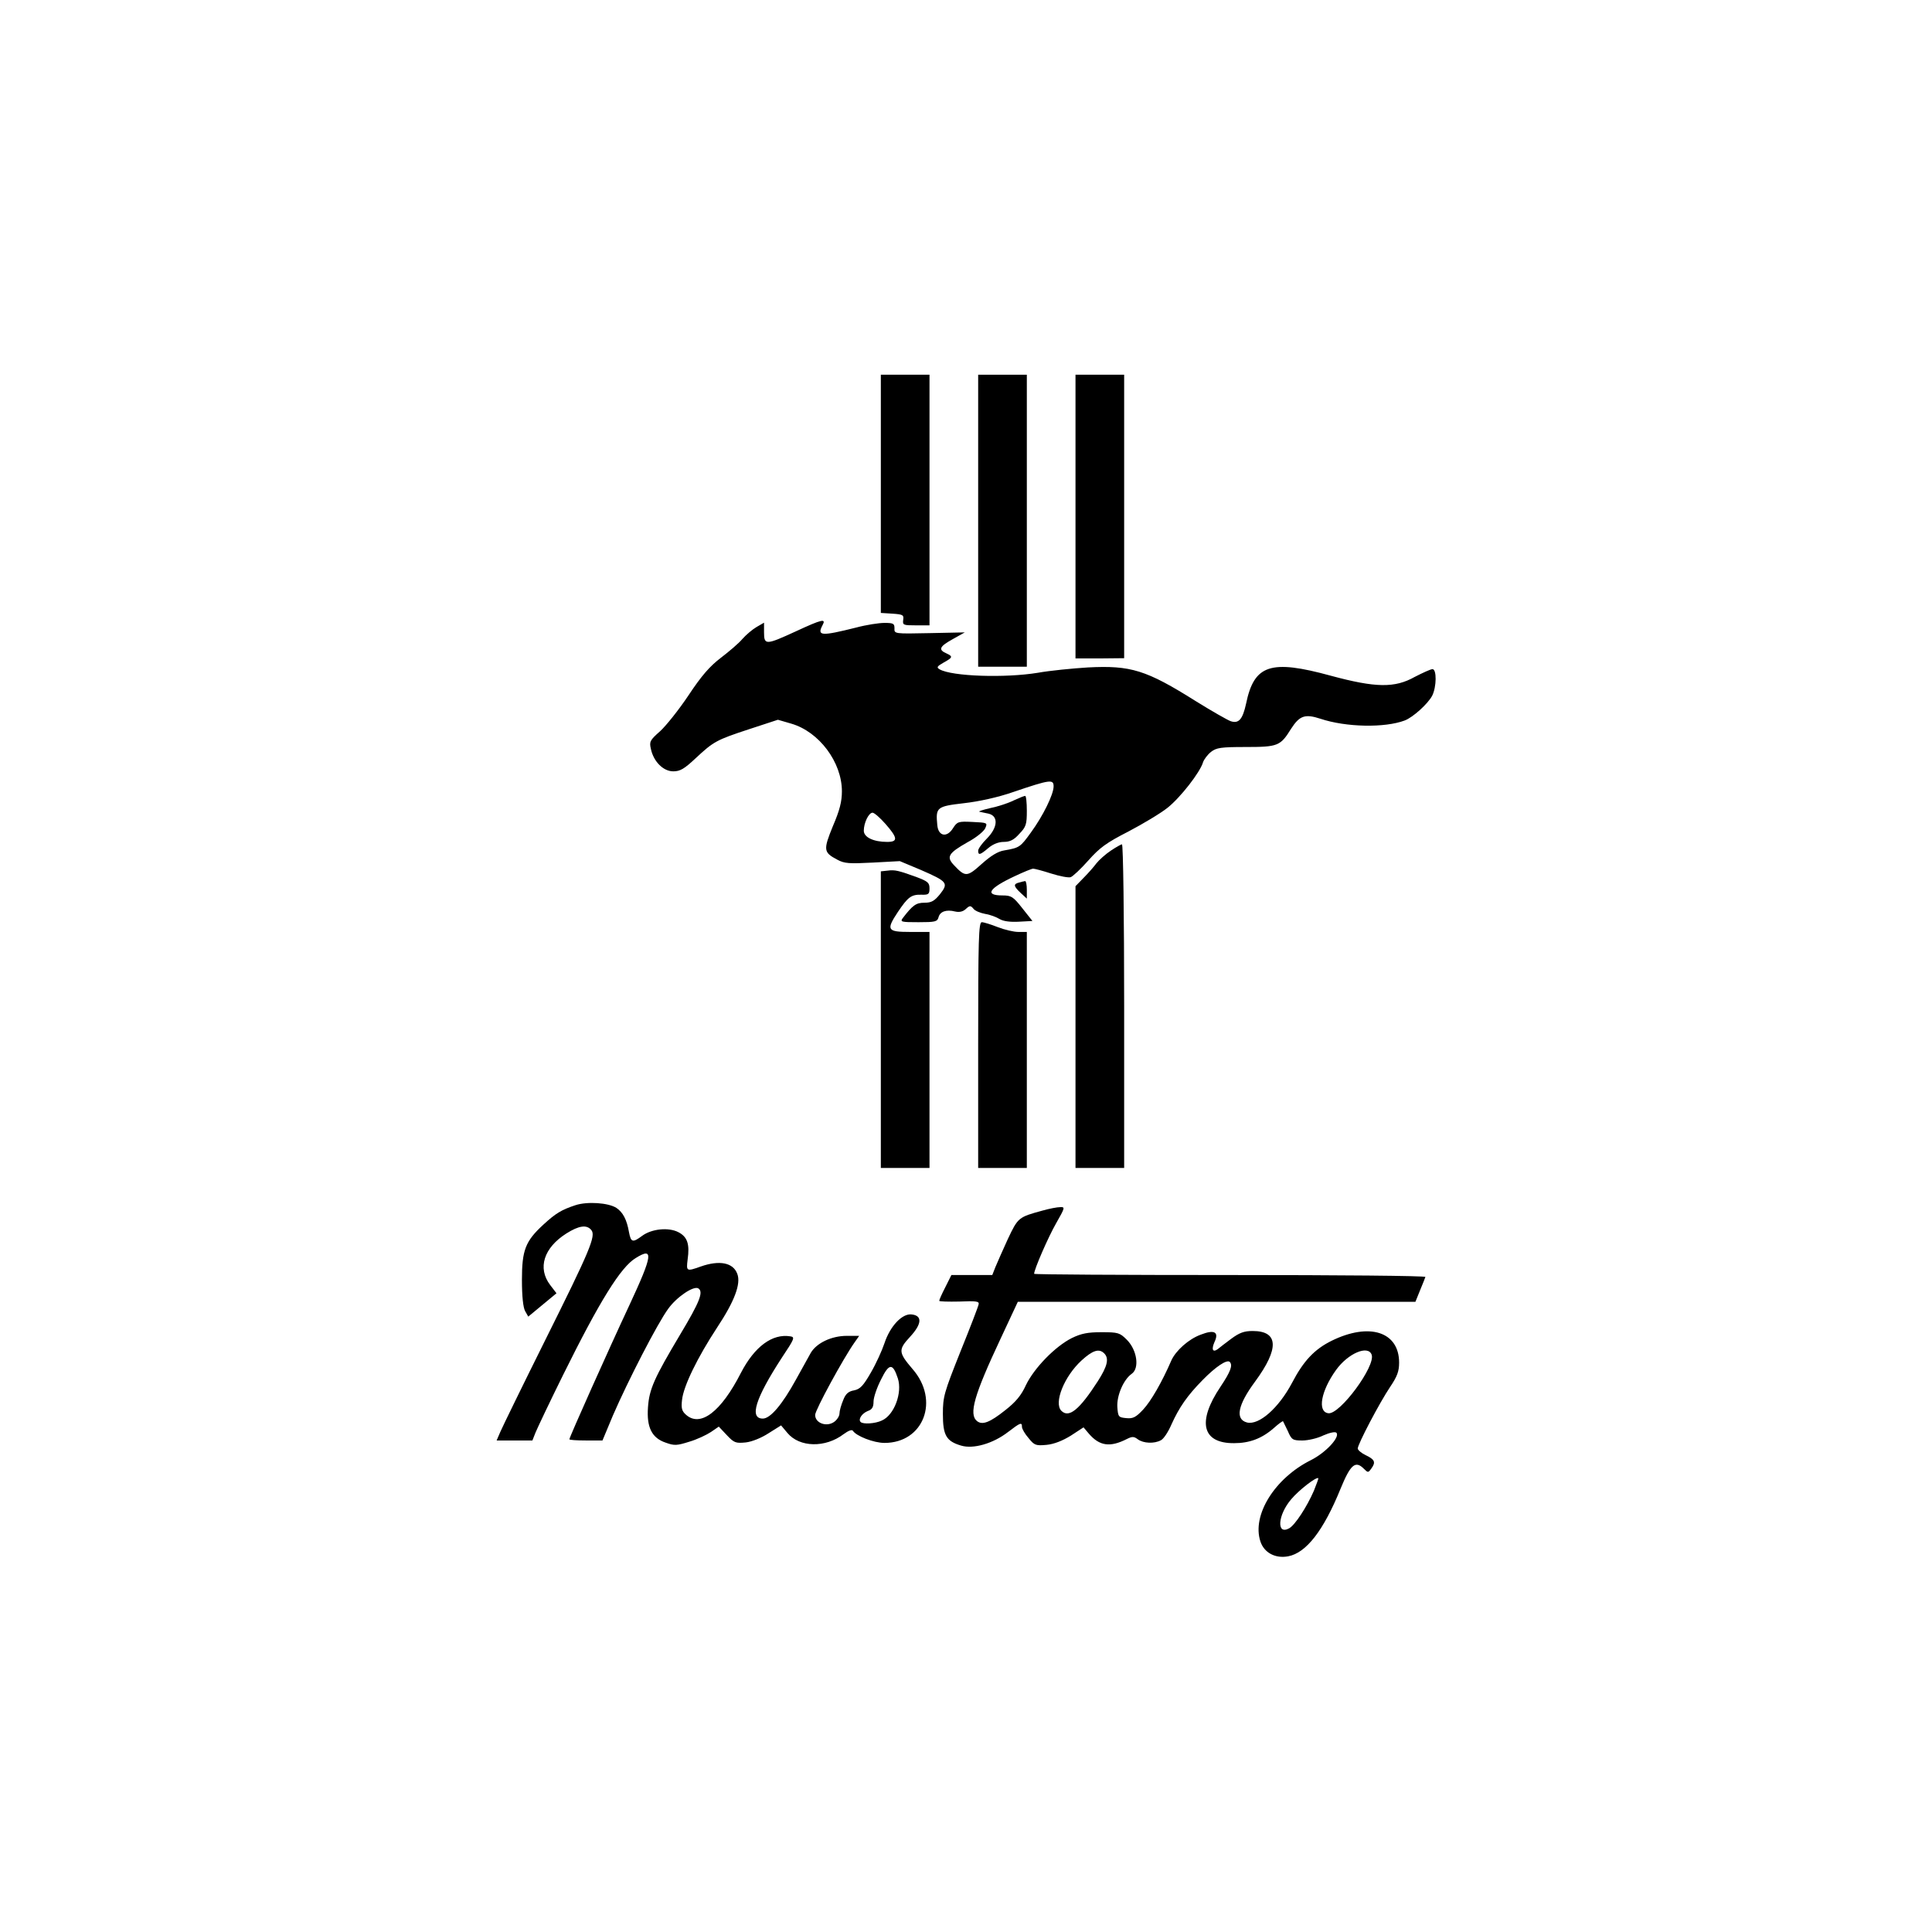 <?xml version="1.0" standalone="no"?>
<!DOCTYPE svg PUBLIC "-//W3C//DTD SVG 20010904//EN"
 "http://www.w3.org/TR/2001/REC-SVG-20010904/DTD/svg10.dtd">
<svg version="1.0" xmlns="http://www.w3.org/2000/svg"
 width="794pt" height="794pt" viewBox="0 0 794 794"
 preserveAspectRatio="xMidYMid meet">

<g transform="translate(0,794) scale(0.1,-0.1)"
fill="#000000" stroke="none">
<path d="M3620 5911 l0 -490 48 -3 c42 -3 47 -5 44 -25 -3 -22 0 -23 52 -23
l56 0 0 515 0 515 -100 0 -100 0 0 -489z"/>
<path d="M4020 5800 l0 -600 100 0 100 0 0 600 0 600 -100 0 -100 0 0 -600z"/>
<path d="M4420 5817 l0 -583 100 0 100 1 0 583 0 582 -100 0 -100 0 0 -583z"/>
<path d="M3270 5345 c-122 -56 -130 -57 -130 -4 l0 40 -31 -18 c-17 -10 -43
-32 -58 -49 -14 -17 -54 -51 -88 -77 -46 -35 -80 -74 -133 -154 -40 -60 -93
-126 -117 -148 -42 -37 -45 -43 -38 -73 11 -52 51 -92 92 -92 28 0 45 10 91
53 75 70 86 76 223 121 l116 38 55 -16 c114 -33 208 -158 208 -278 0 -42 -9
-78 -37 -143 -40 -98 -39 -108 18 -138 29 -16 49 -17 146 -12 l111 6 86 -36
c110 -48 115 -54 79 -100 -23 -28 -35 -35 -64 -35 -34 0 -48 -10 -88 -62 -13
-17 -8 -18 64 -18 68 0 77 2 82 20 6 24 32 33 68 24 17 -4 32 -1 44 10 16 15
20 15 31 2 6 -9 28 -18 49 -22 20 -3 46 -13 59 -21 15 -9 43 -13 79 -11 l56 3
-42 53 c-37 47 -45 52 -81 52 -75 0 -57 29 50 79 36 17 70 31 76 31 6 0 40 -9
74 -20 35 -11 71 -18 80 -15 9 3 42 34 73 69 47 53 75 73 165 119 59 31 131
74 160 97 53 42 134 146 146 187 4 12 19 32 33 43 22 17 40 20 142 20 133 0
143 4 187 75 35 54 57 62 121 41 105 -35 264 -38 346 -7 34 13 95 68 113 102
18 36 19 109 1 109 -7 0 -40 -15 -73 -32 -82 -46 -160 -45 -345 5 -248 68
-315 45 -348 -115 -14 -64 -30 -83 -63 -72 -12 4 -77 41 -143 82 -205 129
-268 148 -444 139 -64 -4 -156 -13 -206 -22 -134 -22 -352 -15 -403 14 -14 8
-12 12 16 28 38 21 39 25 11 38 -34 15 -28 28 26 58 l50 28 -145 -3 c-145 -3
-145 -3 -144 20 0 19 -4 22 -41 22 -23 0 -75 -8 -116 -19 -144 -36 -162 -35
-139 9 16 29 0 26 -110 -25z m1060 -637 c0 -33 -44 -122 -93 -189 -44 -61 -47
-63 -110 -74 -26 -4 -55 -22 -93 -56 -60 -54 -67 -54 -114 -4 -32 34 -22 49
57 94 34 18 66 44 72 57 10 23 9 23 -52 26 -59 3 -63 1 -80 -25 -25 -41 -61
-34 -65 12 -7 73 -3 77 109 90 62 7 140 24 203 46 153 52 166 53 166 23z
m-691 -154 c51 -58 52 -74 7 -74 -56 0 -96 19 -96 46 0 32 20 74 36 74 7 0 31
-21 53 -46z"/>
<path d="M4165 4650 c-22 -11 -65 -25 -95 -31 -30 -7 -50 -13 -45 -15 6 -1 22
-5 38 -8 41 -10 38 -57 -8 -103 -19 -19 -35 -41 -35 -49 0 -20 8 -18 42 11 19
16 42 25 63 25 25 0 42 8 64 33 28 29 31 39 31 95 0 34 -3 62 -7 61 -5 0 -26
-9 -48 -19z"/>
<path d="M4565 4444 c-21 -14 -48 -38 -59 -52 -11 -15 -35 -42 -53 -60 l-33
-34 0 -579 0 -579 100 0 100 0 0 665 c0 366 -4 665 -9 665 -4 0 -25 -12 -46
-26z"/>
<path d="M3648 4362 l-28 -3 0 -610 0 -609 100 0 100 0 0 485 0 485 -80 0
c-94 0 -99 8 -50 82 41 61 55 72 96 71 30 -1 34 2 34 26 0 23 -7 29 -52 46
-75 27 -89 31 -120 27z"/>
<path d="M4188 4313 c-24 -6 -23 -15 7 -43 l25 -23 0 36 c0 20 -3 36 -7 36 -5
-1 -16 -3 -25 -6z"/>
<path d="M4020 3645 l0 -505 100 0 100 0 0 485 0 485 -35 0 c-19 0 -57 9 -85
20 -28 11 -57 20 -65 20 -13 0 -15 -68 -15 -505z"/>
<path d="M2365 2987 c-58 -19 -82 -34 -132 -80 -74 -68 -88 -105 -88 -227 0
-68 5 -113 13 -128 l13 -23 58 48 58 48 -26 34 c-53 70 -26 153 67 212 51 32
83 37 102 14 20 -24 -5 -83 -190 -454 -93 -187 -176 -357 -184 -376 l-15 -35
73 0 74 0 13 33 c7 17 58 125 114 238 149 301 236 442 298 479 74 46 70 13
-26 -193 -88 -188 -247 -544 -247 -552 0 -3 30 -5 68 -5 l68 0 43 103 c62 143
183 378 227 438 35 49 105 96 124 84 22 -14 6 -55 -75 -190 -106 -178 -127
-224 -132 -299 -6 -82 16 -126 73 -145 36 -13 46 -12 97 4 31 9 71 28 89 40
l32 22 33 -35 c30 -32 37 -34 78 -30 26 3 65 19 94 38 l51 32 26 -31 c50 -60
156 -62 231 -5 19 14 34 20 38 14 14 -22 86 -50 130 -50 161 0 228 175 115
304 -58 68 -59 79 -10 132 49 53 51 87 7 92 -39 5 -89 -48 -112 -118 -10 -30
-35 -85 -56 -121 -31 -54 -44 -68 -69 -73 -23 -4 -35 -14 -45 -41 -8 -19 -15
-43 -15 -54 0 -11 -11 -28 -24 -36 -31 -20 -76 -3 -76 30 0 20 116 233 162
298 l19 27 -51 0 c-62 0 -124 -29 -148 -70 -9 -17 -37 -66 -61 -110 -56 -102
-105 -160 -136 -160 -57 0 -30 84 78 250 52 78 55 85 35 88 -74 12 -147 -42
-203 -150 -82 -161 -167 -225 -226 -172 -17 15 -20 27 -16 61 6 57 64 175 144
297 71 107 99 180 83 221 -17 46 -73 57 -150 30 -59 -21 -60 -20 -54 29 9 63
-1 93 -38 112 -40 21 -110 14 -149 -15 -39 -29 -46 -27 -54 15 -9 52 -25 82
-52 100 -33 21 -119 27 -168 11z m1325 -712 c19 -59 -15 -151 -66 -173 -27
-13 -77 -16 -87 -6 -11 11 5 35 29 45 18 6 24 16 24 39 0 17 14 58 31 91 33
67 48 68 69 4z"/>
<path d="M4285 2965 c-99 -27 -101 -28 -143 -117 -21 -46 -44 -98 -51 -115
l-13 -33 -84 0 -84 0 -25 -50 c-14 -27 -25 -52 -25 -56 0 -3 37 -4 83 -3 68 3
82 1 79 -11 -1 -8 -35 -96 -75 -195 -67 -168 -72 -185 -72 -256 0 -88 14 -112
75 -130 50 -15 131 8 193 56 51 39 57 41 57 21 0 -8 12 -29 27 -46 24 -30 30
-32 74 -28 31 3 66 17 100 38 l52 34 22 -26 c44 -51 87 -57 156 -22 22 11 29
11 45 -1 23 -17 68 -19 95 -4 11 5 30 34 43 64 32 71 65 119 129 184 53 54 99
85 111 74 13 -14 4 -39 -38 -102 -97 -144 -76 -233 56 -232 63 0 114 19 163
62 20 18 37 30 38 28 1 -2 10 -21 20 -41 15 -35 20 -38 59 -38 24 0 63 9 87
21 25 11 48 16 53 11 17 -17 -43 -82 -105 -113 -148 -74 -243 -226 -207 -334
15 -46 61 -71 114 -61 74 14 145 105 215 277 41 100 61 118 96 83 17 -17 18
-17 31 1 19 26 14 37 -24 55 -17 8 -32 21 -32 27 0 18 90 189 133 253 29 43
37 64 37 100 0 127 -122 166 -277 90 -71 -35 -116 -83 -163 -173 -55 -104
-136 -175 -185 -163 -50 13 -38 72 33 168 100 136 97 208 -10 208 -35 0 -54
-7 -88 -32 -24 -18 -49 -37 -56 -43 -20 -14 -26 -1 -13 29 20 42 0 53 -56 31
-50 -18 -103 -66 -121 -106 -38 -88 -84 -168 -116 -202 -30 -32 -42 -38 -70
-35 -31 3 -33 5 -36 45 -3 47 25 113 59 137 33 23 22 98 -20 140 -29 29 -36
31 -104 31 -56 0 -83 -5 -122 -24 -68 -34 -155 -123 -189 -194 -19 -42 -42
-69 -84 -102 -64 -51 -95 -63 -117 -45 -34 28 -12 106 97 338 l71 152 817 0
817 0 19 47 c11 27 21 51 22 55 2 5 -359 8 -802 8 -443 0 -806 2 -806 5 0 18
58 151 90 207 37 65 38 68 17 67 -12 0 -44 -6 -72 -14z m253 -587 c21 -21 13
-53 -26 -114 -76 -118 -119 -153 -150 -122 -32 32 11 141 83 207 46 42 72 50
93 29z m1099 -5 c18 -46 -131 -248 -178 -241 -46 6 -30 92 32 178 49 68 131
103 146 63z m-237 -559 c-29 -67 -78 -142 -102 -155 -53 -29 -47 55 9 120 31
37 103 93 111 86 1 -1 -7 -24 -18 -51z"/>
</g>
</svg>
